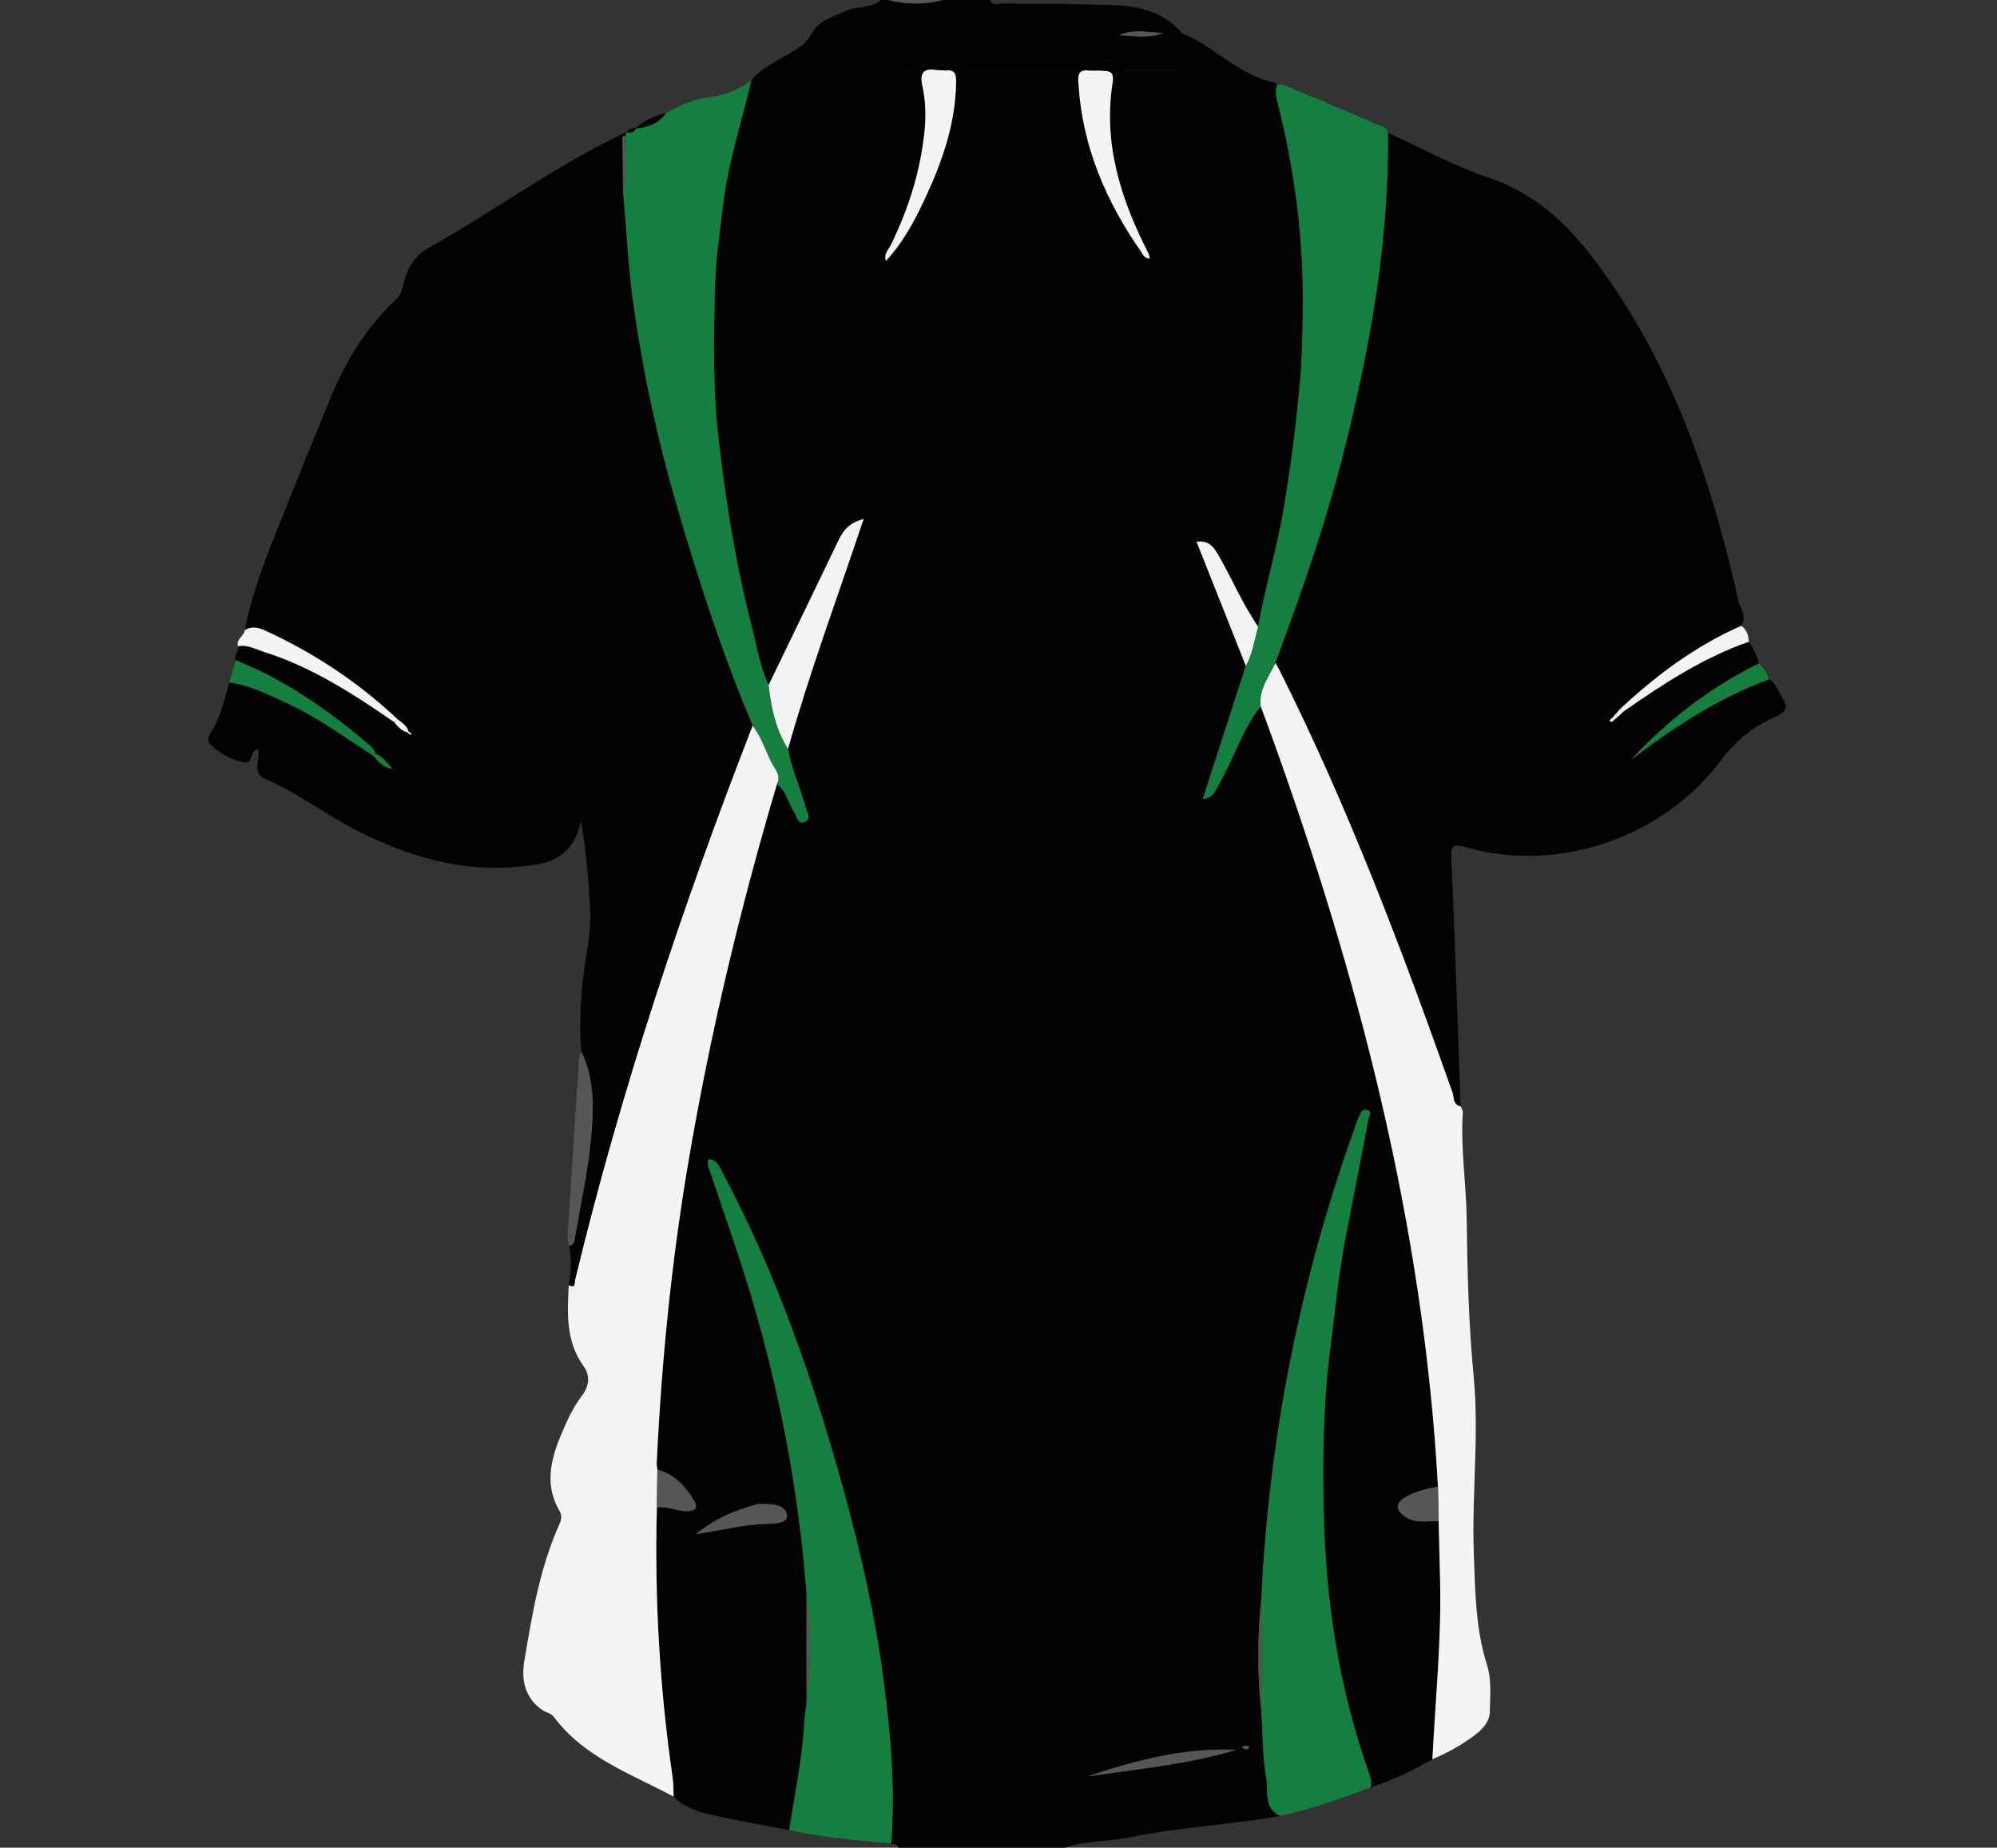 <?xml version="1.0" encoding="utf-8"?>
<!-- Generator: Adobe Illustrator 16.2.0, SVG Export Plug-In . SVG Version: 6.00 Build 0)  -->
<!DOCTYPE svg PUBLIC "-//W3C//DTD SVG 1.1//EN" "http://www.w3.org/Graphics/SVG/1.1/DTD/svg11.dtd">
<svg version="1.1" id="Layer_1" xmlns="http://www.w3.org/2000/svg" xmlns:xlink="http://www.w3.org/1999/xlink" x="0px" y="0px"
	 width="587px" height="543px" viewBox="0 0 587 543" enable-background="new 0 0 587 543" xml:space="preserve">
<rect x="0" y="0" width="587" height="543" fill="#333333" stroke="none"/>
<style type="text/css">
	<![CDATA[
	 .strip{fill:#157F3F;}
	 .bg{fill:#020202;}
	]]>
</style>
<path fill-rule="evenodd" clip-rule="evenodd" class="bg" d="M313,543c-16.333,0-32.667,0-49,0
	c-0.141-1.294-1.359-0.839-2.04-1.258c1.227-15.944-0.131-31.82-2.189-47.567c-2.464-18.857-6.625-37.423-11.672-55.789
	c-8.907-32.407-19.851-64.017-35.708-93.767c-0.919-1.726-1.503-3.79-4.07-3.934c-0.655,1.373,0.042,2.53,0.465,3.79
	c4.005,11.943,8.249,23.817,11.865,35.878c8.61,28.719,14.15,58.042,16.419,87.96c0.001,10.779,0.002,21.559,0.004,32.338
	c-0.224,1.799-0.562,3.592-0.654,5.398c-0.544,10.729-2.837,21.211-4.45,31.789c-7.806-1.517-15.652-2.856-23.4-4.624
	c-3.841-0.877-7.648-2.249-10.559-5.215c-0.084-1.823-0.013-3.669-0.275-5.467c-3.842-26.363-5.359-52.86-4.655-79.489
	c2.884-0.558,5.498,0.98,8.322,1.061c3.086,0.088,4.102-0.809,2.29-3.652c-2.551-4.001-5.652-7.325-10.464-8.56
	c-0.066-0.66-0.218-1.324-0.187-1.979c1.401-29.525,4.305-58.906,9.238-88.048c6.372-37.645,15.207-74.732,26.076-111.333
	c2.947,1.976,3.292,5.562,5.115,8.228c0.82,1.199,0.926,3.78,3.248,2.706c1.855-0.858,0.464-2.801,0.154-3.974
	c-1.547-5.855-4.199-11.387-5.238-17.408c6.342-22.545,14.524-44.511,22.216-67.547c-4.57,1.161-6.147,3.663-7.537,6.569
	c-6.741,14.093-13.575,28.14-20.376,42.203c-2.537-5.25-3.356-11.007-4.799-16.569c-4.856-18.723-7.912-37.778-10.057-56.98
	c-1.589-14.224-1.256-28.528-0.95-42.789c0.18-8.388,1.463-16.763,2.463-25.118c1.476-12.335,5.464-24.115,8.243-36.163
	c1.488-2.295,3.849-3.496,6.043-4.948c3.956-2.618,9.332-4.572,11.325-8.297c2.451-4.579,6.257-5.207,9.852-7.022
	C251.505,1.681,255.806,2.602,259,0c0.667,0,1.333,0,2,0c5.333,1.293,10.667,1.448,16,0c4.667,0,9.333,0,14,0
	c0.828,1.983,2.563,0.974,3.833,1c7.796,0.164,15.604-0.021,23.394,0.271c10.302,0.386,21.118-0.75,29.009,8.268
	c0.399,0.457,1.159,0.601,1.755,0.882c8.846,4.166,15.786,11.869,25.787,13.908c0.229,0.046,0.37,0.519,0.55,0.79
	c-0.502,1.816-0.178,3.511,0.285,5.349c4.819,19.13,7.436,38.556,7.344,58.308c-0.035,7.617-0.148,15.208-0.798,22.839
	c-1.076,12.667-2.718,25.214-4.807,37.743c-1.956,11.732-5.451,23.106-7.555,34.791c-4.491-6.533-7.569-13.852-11.491-20.702
	c-1.41-2.463-2.824-4.749-6.585-4.246c4.923,12.407,9.702,24.45,14.481,36.494c-4.2,12.976-8.4,25.952-12.653,39.093
	c3.232-0.183,3.805-2.648,4.918-4.593c4.253-7.431,6.722-15.815,12.096-22.646c0.976,2.629,1.972,5.251,2.924,7.889
	c25.886,71.698,44.954,144.91,49.186,221.419c-3.181,0.66-6.37,1.319-9.242,2.926c-3.397,1.899-3.406,4.032-0.124,6.131
	c3.019,1.93,6.359,0.958,9.572,1.153c0.141,5.799,0.282,11.597,0.423,17.396c0.424,17.564-1.389,35.032-2.257,52.541
	c-5.805,3.316-11.796,6.221-18.179,8.267c0.534-1.901-0.24-3.573-0.848-5.308c-8.559-24.428-12.333-49.713-12.927-75.475
	c-0.363-15.751-0.178-31.502,1.81-47.211c1.473-11.636,2.572-23.312,4.853-34.836c2.213-11.182,4.333-22.383,6.499-33.575
	c0.173-0.894,1.163-1.987-0.154-2.585c-1.446-0.656-2.078,0.603-2.553,1.675c-0.536,1.212-0.954,2.477-1.401,3.726
	c-15.949,44.525-25.091,90.403-27.346,137.648c-1.257,11.471-1.271,22.94,0.007,34.411c0.401,6.243,0.285,12.58,1.394,18.695
	c0.695,3.836-0.953,8.973,4.203,11.278c-14.843,2.499-29.926,3.301-44.695,6.303C325.51,541.275,319.047,540.828,313,543z
	 M274.993,20.527c-3.489-0.478-4.673,0.962-3.921,4.399c0.93,4.248,1.155,8.57,0.751,12.911c-1.117,12.007-4.643,23.307-9.94,34.102
	c-0.687,1.398-2.165,2.592-1.484,4.726c5.41-5.769,8.834-12.556,12.015-19.448c4.813-10.431,8.425-21.206,8.623-32.879
	c0.038-2.262-0.157-3.971-3.033-3.628C277.135,18.408,276.137,18.265,274.993,20.527z M323.002,20.733
	c-0.991-2.37-1.992-2.376-3.004-0.014c-3.478-0.389-3.112,2.035-2.975,4.167c1.172,18.222,8.066,34.312,18.408,49.095
	c0.553,0.79,0.922,2.054,2.542,1.963c-0.18-0.662-0.226-1.145-0.432-1.545c-8.094-15.772-13.315-32.178-10.492-50.188
	C327.68,20.194,325.064,21.045,323.002,20.733z M204.533,450.858c7.499-1.138,13.711-2.741,20.173-3.001
	c2.304-0.093,6.877,0.064,6.609-2.496c-0.355-3.384-4.632-3.385-7.814-3.388c-0.33,0-0.671,0.027-0.989,0.111
	C216.409,443.709,210.629,446.014,204.533,450.858z M319.563,522.08c14.745-2.178,29.59-3.548,43.899-7.841
	C348.229,513.52,333.784,517.318,319.563,522.08z M283.339,20.139c-0.069,0.167-0.138,0.334-0.207,0.501c10.516,0,21.031,0,31.548,0
	c-0.003-0.167-0.005-0.334-0.007-0.501C304.229,20.139,293.783,20.139,283.339,20.139z M341.905,9.681
	c-4.297-0.115-8.741-1.288-12.979,0.663C333.255,10.54,337.593,11.38,341.905,9.681z M345.906,20.774
	c0-0.159-0.001-0.318-0.002-0.479c-5.24,0-10.481,0-15.722,0c0.001,0.16,0.002,0.319,0.003,0.479
	C335.426,20.774,340.666,20.774,345.906,20.774z M324.893,18.119c0.033,0.218,0.065,0.437,0.099,0.654
	c0.454,0.137,0.906,0.277,1.361,0.41c1.357,0.395,2.011-0.115,1.139-1.302C327.226,17.52,325.792,18.017,324.893,18.119z
	 M270.08,18.338c1.123,0.559,1.975,1.021,3.077-0.046C272.188,18.541,271.513,16.988,270.08,18.338z M268.245,20.331
	c-0.582-0.118-1.025-0.271-1.469-0.274c-0.276-0.002-0.807,0.297-0.795,0.336c0.236,0.814,0.924,0.555,1.472,0.514
	C267.679,20.89,267.885,20.604,268.245,20.331z M364.935,513.368c0.371,0.309,0.558,0.586,0.794,0.638
	c0.596,0.132,1.22,0.138,1.477-0.582c0.017-0.049-0.496-0.411-0.76-0.407C366.008,513.022,365.573,513.207,364.935,513.368z"/>
<path fill-rule="evenodd" clip-rule="evenodd" fill="#565656" d="M277,0c-5.333,1.448-10.667,1.293-16,0C266.333,0,271.667,0,277,0z
	"/>
<path fill-rule="evenodd" clip-rule="evenodd" fill="#F4F4F4" d="M198.011,528c-12.461-6.695-26.234-11.43-35.179-23.386
	c-0.902-1.206-2.26-1.284-3.315-1.994c-5.242-3.526-6.342-8.918-5.396-14.545c2.3-13.67,4.555-27.393,10.336-40.18
	c0.596-1.317,0.735-2.612,0.03-3.821c-4.991-8.56-2.109-16.695,1.411-24.714c1.395-3.177,3-6.366,5.096-9.101
	c2.287-2.984,2.502-6.023,0.578-8.703c-5.293-7.37-4.843-15.607-4.38-23.929c2.042,1.156,1.616-0.592,1.851-1.569
	c13.398-55.567,31.49-109.63,52.173-162.863c2.579,3.292,3.748,7.316,5.625,10.972c0.991,1.93,2.948,3.795,1.514,6.365
	c-10.869,36.601-19.704,73.688-26.076,111.333c-4.933,29.142-7.836,58.522-9.238,88.048c-0.031,0.655,0.121,1.319,0.187,1.979
	c-0.049,3.717-0.098,7.435-0.147,11.151c-0.704,26.629,0.813,53.126,4.655,79.489C197.998,524.331,197.927,526.177,198.011,528z"/>
<path fill-rule="evenodd" clip-rule="evenodd" fill="#F4F4F4" d="M429.328,325.062c0.232,0.606,0.704,1.229,0.663,1.815
	c-0.724,10.493,1.006,20.894,1.132,31.367c0.185,15.418,0.571,30.887,2.044,46.222c1.679,17.481-0.608,34.862,0.051,52.243
	c0.41,10.803,0.479,21.842,3.819,32.368c1.453,4.575,0.953,9.237,0.888,13.867c-0.046,3.292-2.393,5.489-4.803,7.26
	c-3.731,2.74-7.783,5.01-12.078,6.798c0.868-17.509,2.681-34.977,2.257-52.541c-0.141-5.799-0.282-11.597-0.423-17.396
	c-0.068-3.403-0.138-6.807-0.206-10.21c-4.231-76.509-23.3-149.721-49.186-221.419c-0.952-2.638-1.948-5.26-2.921-7.883
	c-0.656-4.986,2.446-8.702,4.359-12.822c0.396,0.727,0.814,1.441,1.186,2.18c20.129,40.083,35.941,81.934,50.878,124.145
	C427.495,322.486,427.021,324.632,429.328,325.062z"/>
<path fill-rule="evenodd" clip-rule="evenodd" class="strip" d="M228.355,230.532c1.434-2.57-0.523-4.436-1.514-6.365
	c-1.877-3.655-3.046-7.68-5.625-10.972c-8.885-20.887-15.838-42.446-22.201-64.202c-5.643-19.294-9.915-38.92-12.76-58.804
	c-1.585-11.07-2.109-22.293-3.112-33.446c1.549-5.49,0.283-11.099,0.688-16.639c0.054-0.39,0.108-0.78,0.162-1.17l-0.063,0.054
	c1.149-0.103,2.504,0.257,2.992-1.332c0,0-0.166,0.131-0.165,0.132c3.567-0.359,6.792-1.399,8.973-4.514
	c3.99-2.286,8.148-4.18,12.758-4.726c4.567-0.541,8.645-2.192,12.349-4.859c-2.779,12.048-6.767,23.828-8.243,36.163
	c-1,8.355-2.283,16.73-2.463,25.118c-0.306,14.261-0.639,28.565,0.95,42.789c2.145,19.202,5.201,38.258,10.057,56.98
	c1.443,5.563,2.262,11.319,4.802,16.567c0.745,6.607,2.064,13.042,5.695,18.776c1.039,6.021,3.691,11.553,5.238,17.408
	c0.31,1.173,1.701,3.115-0.154,3.974c-2.322,1.074-2.428-1.507-3.248-2.706C231.647,236.094,231.302,232.508,228.355,230.532z"/>
<path fill-rule="evenodd" clip-rule="evenodd" class="strip" d="M374.925,194.731c-1.913,4.12-5.016,7.836-4.359,12.822
	c-5.377,6.825-7.846,15.21-12.099,22.641c-1.113,1.944-1.686,4.41-4.918,4.593c4.253-13.141,8.453-26.117,12.653-39.093
	c1.97-3.608,2.551-7.649,3.595-11.546c2.104-11.685,5.599-23.059,7.555-34.791c2.089-12.529,3.73-25.076,4.807-37.743
	c0.649-7.631,0.763-15.222,0.798-22.839c0.092-19.752-2.524-39.178-7.344-58.308c-0.463-1.838-0.787-3.532-0.285-5.349
	c0.655-0.073,1.416-0.406,1.945-0.186c9.916,4.127,19.811,8.305,29.681,12.541c0.496,0.213,0.726,1.046,1.079,1.59
	c0.098,11.433-0.556,22.785-1.775,34.188c-1.83,17.115-5.162,33.897-9.031,50.605C391.622,148.052,383.645,171.512,374.925,194.731z
	"/>
<path fill-rule="evenodd" clip-rule="evenodd" class="strip" d="M402.865,525.269c-8.65,3.36-17.442,6.281-26.47,8.445
	c-5.15-2.307-3.502-7.443-4.197-11.279c-1.108-6.115-0.992-12.452-1.393-18.692c-0.002-11.469-0.005-22.941-0.008-34.414
	c2.255-47.245,11.396-93.123,27.346-137.648c0.447-1.249,0.865-2.514,1.401-3.726c0.475-1.072,1.106-2.331,2.553-1.675
	c1.317,0.598,0.327,1.691,0.154,2.585c-2.166,11.192-4.286,22.394-6.499,33.575c-2.28,11.524-3.38,23.2-4.853,34.836
	c-1.987,15.709-2.173,31.46-1.81,47.211c0.594,25.762,4.368,51.047,12.927,75.475C402.625,521.695,403.399,523.367,402.865,525.269z
	"/>
<path fill-rule="evenodd" clip-rule="evenodd" class="strip" d="M261.96,541.742c-10.053-0.864-20.107-1.729-29.99-3.903
	c1.613-10.578,3.906-21.06,4.45-31.789c0.092-1.807,0.43-3.6,0.654-5.395c1.302-10.778,1.313-21.56-0.004-32.342
	c-2.269-29.918-7.809-59.241-16.419-87.96c-3.616-12.061-7.859-23.935-11.865-35.878c-0.423-1.26-1.12-2.417-0.465-3.79
	c2.567,0.144,3.15,2.208,4.07,3.934c15.857,29.75,26.801,61.359,35.708,93.767c5.048,18.366,9.208,36.932,11.672,55.789
	C261.829,509.922,263.187,525.798,261.96,541.742z"/>
<path fill-rule="evenodd" clip-rule="evenodd" fill="#F4F4F4" d="M231.634,220.084c-3.631-5.734-4.95-12.169-5.695-18.776
	c6.799-14.062,13.633-28.108,20.374-42.201c1.39-2.906,2.967-5.408,7.537-6.569C246.158,175.573,237.976,197.539,231.634,220.084z"
	/>
<path fill-rule="evenodd" clip-rule="evenodd" fill="#F4F4F4" d="M323.002,20.733c2.063,0.312,4.678-0.539,4.048,3.479
	c-2.823,18.01,2.398,34.415,10.492,50.188c0.206,0.4,0.252,0.883,0.432,1.545c-1.62,0.091-1.989-1.173-2.542-1.963
	c-10.342-14.783-17.236-30.873-18.408-49.095c-0.138-2.132-0.503-4.556,2.975-4.167C320.999,20.725,322,20.729,323.002,20.733z"/>
<path fill-rule="evenodd" clip-rule="evenodd" fill="#F4F4F4" d="M278.002,20.71c2.876-0.343,3.071,1.366,3.033,3.628
	c-0.198,11.673-3.81,22.448-8.623,32.879c-3.181,6.893-6.605,13.68-12.015,19.448c-0.681-2.134,0.797-3.327,1.484-4.726
	c5.297-10.795,8.823-22.095,9.94-34.102c0.404-4.341,0.179-8.663-0.751-12.911c-0.752-3.438,0.432-4.877,3.921-4.399
	C275.996,20.588,276.999,20.649,278.002,20.71z"/>
<path fill-rule="evenodd" clip-rule="evenodd" fill="#F4F4F4" d="M369.797,184.148c-1.044,3.896-1.625,7.938-3.595,11.546
	c-4.779-12.044-9.559-24.087-14.481-36.494c3.761-0.503,5.175,1.783,6.585,4.246C362.228,170.297,365.306,177.615,369.797,184.148z"
	/>
<path fill-rule="evenodd" clip-rule="evenodd" fill="#565656" d="M204.533,450.858c6.096-4.845,11.875-7.149,17.979-8.773
	c0.317-0.084,0.659-0.111,0.989-0.111c3.182,0.003,7.458,0.004,7.814,3.388c0.269,2.561-4.305,2.403-6.609,2.496
	C218.245,448.117,212.032,449.721,204.533,450.858z"/>
<path fill-rule="evenodd" clip-rule="evenodd" fill="#565656" d="M319.563,522.08c14.222-4.762,28.667-8.561,43.899-7.841
	C349.152,518.532,334.308,519.902,319.563,522.08z"/>
<path fill-rule="evenodd" clip-rule="evenodd" fill="#565656" d="M422.672,436.855c0.068,3.403,0.138,6.807,0.206,10.21
	c-3.213-0.195-6.554,0.776-9.572-1.153c-3.282-2.099-3.273-4.231,0.124-6.131C416.302,438.175,419.491,437.516,422.672,436.855z"/>
<path fill-rule="evenodd" clip-rule="evenodd" fill="#565656" d="M193.081,443.044c0.049-3.717,0.098-7.435,0.147-11.151
	c4.813,1.234,7.914,4.559,10.464,8.56c1.813,2.844,0.796,3.74-2.29,3.652C198.578,444.024,195.965,442.486,193.081,443.044z"/>
<path fill-rule="evenodd" clip-rule="evenodd" fill="#565656" d="M370.798,469.328c0.003,11.473,0.006,22.945,0.008,34.414
	C369.526,492.269,369.541,480.799,370.798,469.328z"/>
<path fill-rule="evenodd" clip-rule="evenodd" class="bg" d="M283.339,20.139c10.444,0,20.89,0,31.334,0
	c0.002,0.167,0.004,0.334,0.007,0.501c-10.517,0-21.032,0-31.548,0C283.201,20.473,283.27,20.306,283.339,20.139z"/>
<path fill-rule="evenodd" clip-rule="evenodd" fill="#565656" d="M237.07,468.313c1.317,10.782,1.306,21.563,0.004,32.342
	C237.072,489.872,237.071,479.093,237.07,468.313z"/>
<path fill-rule="evenodd" clip-rule="evenodd" fill="#565656" d="M341.905,9.681c-4.313,1.699-8.65,0.859-12.979,0.663
	C333.164,8.393,337.608,9.565,341.905,9.681z"/>
<path fill-rule="evenodd" clip-rule="evenodd" class="bg" d="M345.906,20.774c-5.24,0-10.48,0-15.721,0
	c-0.001-0.159-0.002-0.318-0.003-0.479c5.24,0,10.481,0,15.722,0C345.905,20.456,345.906,20.615,345.906,20.774z"/>
<path fill-rule="evenodd" clip-rule="evenodd" class="bg" d="M324.893,18.119c0.899-0.103,2.333-0.6,2.599-0.237
	c0.872,1.187,0.219,1.696-1.139,1.302c-0.455-0.133-0.907-0.273-1.361-0.41C324.958,18.556,324.926,18.337,324.893,18.119z"/>
<path fill-rule="evenodd" clip-rule="evenodd" class="bg" d="M323.002,20.733c-1.002-0.004-2.003-0.009-3.004-0.014
	C321.01,18.357,322.011,18.363,323.002,20.733z"/>
<path fill-rule="evenodd" clip-rule="evenodd" class="bg" d="M278.002,20.71c-1.003-0.061-2.006-0.122-3.01-0.183
	C276.137,18.265,277.135,18.408,278.002,20.71z"/>
<path fill-rule="evenodd" clip-rule="evenodd" class="bg" d="M270.08,18.338c1.433-1.35,2.108,0.203,3.077-0.046
	C272.055,19.359,271.202,18.896,270.08,18.338z"/>
<path fill-rule="evenodd" clip-rule="evenodd" class="bg" d="M268.245,20.331c-0.36,0.272-0.566,0.559-0.792,0.575
	c-0.547,0.041-1.235,0.301-1.472-0.514c-0.012-0.039,0.519-0.338,0.795-0.336C267.22,20.06,267.663,20.213,268.245,20.331z"/>
<path fill-rule="evenodd" clip-rule="evenodd" fill="#565656" d="M364.935,513.368c0.639-0.161,1.073-0.346,1.511-0.352
	c0.264-0.004,0.776,0.358,0.76,0.407c-0.257,0.72-0.881,0.714-1.477,0.582C365.492,513.954,365.306,513.677,364.935,513.368z"/>
<path fill-rule="evenodd" clip-rule="evenodd" class="bg" d="M183.143,56.742c1.002,11.154,1.527,22.377,3.112,33.447
	c2.846,19.884,7.118,39.51,12.76,58.804c6.363,21.756,13.315,43.315,22.201,64.202c-20.683,53.233-38.775,107.296-52.173,162.863
	c-0.235,0.978,0.19,2.726-1.851,1.569c0.687-3.821,0.819-7.65,0.145-11.488c0.904-0.231,1.381-0.839,1.534-1.734
	c1.657-9.751,3.848-19.449,4.811-29.268c0.86-8.773,1.251-17.78-2.819-26.152c-0.728-9.337-0.058-18.619,1.411-27.83
	c0.71-4.45,1.413-8.892,1.198-13.382c-0.406-8.462-1.031-16.914-2.713-26.508c-2.53,12.598-12.076,12.99-20.701,13.602
	c-15.64,1.108-30.236-3.407-44.146-10.263c-9.533-4.697-17.935-11.411-27.786-15.575c-4.345-1.836-1.569-5.837-2.264-8.774
	c-2.609-0.06-1.169,4.474-4.302,3.797c-3.664-0.791-6.792-2.573-9.526-5.135c-1.275-1.195-0.94-2.231-0.132-3.488
	c2.922-4.549,4.032-9.785,5.521-14.868c5.826,0.749,10.992,3.389,16.241,5.752c9.369,4.218,17.598,10.335,26.169,15.879
	c1.328,1.439,2.431,3.215,5.58,3.781c-2.016-2.126-3.057-3.804-5.057-4.419c-0.303-1.402-1.386-2.242-2.378-3.081
	c-11.754-9.943-24.257-18.711-38.678-24.439c-0.76-1.531,1.009-2.648,0.674-4.111c2.776-0.562,5.128,0.873,7.606,1.652
	c14.064,4.422,26.25,12.342,38.246,20.608c1.06,1.331,2.197,2.563,3.902,3.075c0.313,0.24,0.619,0.489,0.945,0.707
	c0.021,0.014,0.197-0.205,0.302-0.315c-0.301-0.239-0.603-0.479-0.904-0.718c-0.461-1.713-1.939-2.507-3.179-3.517
	c-11.524-10.882-24.554-19.513-38.953-26.109c-2.012-0.921-3.971-1.345-5.996-0.12c2.208-11.283,6.449-21.902,10.695-32.511
	c4.743-11.851,9.55-23.676,14.405-35.48c4.53-11.016,10.621-21.037,19.388-29.233c1.36-1.272,1.755-2.783,2.107-4.364
	c1.029-4.629,3.429-8.519,7.461-10.774c19.102-10.684,36.776-23.79,56.577-33.275c0.126,0.146,0.258,0.286,0.395,0.42
	C183.027,45.559,183.085,51.15,183.143,56.742z"/>
<path fill-rule="evenodd" clip-rule="evenodd" fill="#F4F4F4" d="M115.825,212.183c-11.997-8.267-24.182-16.187-38.246-20.608
	c-2.479-0.779-4.831-2.214-7.606-1.652c-0.663-2.128,1.8-2.955,1.97-4.736c2.025-1.225,3.984-0.801,5.996,0.12
	c14.399,6.597,27.429,15.228,38.953,26.109C116.536,211.671,116.18,211.927,115.825,212.183z"/>
<path fill-rule="evenodd" clip-rule="evenodd" fill="#565656" d="M170.862,308.985c4.07,8.372,3.68,17.379,2.819,26.152
	c-0.963,9.818-3.154,19.517-4.811,29.268c-0.152,0.896-0.63,1.503-1.534,1.734c-0.823-2.266-0.357-4.595-0.218-6.875
	c0.971-15.999,2.012-31.993,3.067-47.986C170.237,310.502,170.628,309.749,170.862,308.985z"/>
<path fill-rule="evenodd" clip-rule="evenodd" class="strip" d="M69.298,194.033c14.42,5.729,26.923,14.496,38.678,24.439
	c0.992,0.839,2.075,1.679,2.378,3.081c-0.169,0.218-0.343,0.431-0.523,0.639c-8.57-5.545-16.799-11.662-26.168-15.88
	c-5.249-2.363-10.415-5.003-16.241-5.752C68.049,198.381,68.673,196.207,69.298,194.033z"/>
<path fill-rule="evenodd" clip-rule="evenodd" class="bg" d="M195.729,33.274c-2.181,3.114-5.406,4.154-8.973,4.514
	C189.296,35.389,192.357,34.022,195.729,33.274z"/>
<path fill-rule="evenodd" clip-rule="evenodd" class="bg" d="M186.921,37.656c-0.488,1.589-1.843,1.229-2.992,1.332
	C184.707,38.051,185.611,37.399,186.921,37.656z"/>
<path fill-rule="evenodd" clip-rule="evenodd" class="bg" d="M183.993,38.935c-0.054,0.39-0.108,0.78-0.16,1.17
	c-0.287-0.04-0.575-0.086-0.863-0.138c-0.137-0.134-0.269-0.273-0.395-0.42C183.047,39.342,183.52,39.139,183.993,38.935z"/>
<path fill-rule="evenodd" clip-rule="evenodd" class="bg" d="M374.925,194.731c8.72-23.22,16.697-46.68,22.301-70.874
	c3.869-16.708,7.201-33.49,9.031-50.605c1.22-11.402,1.873-22.755,1.775-34.188c9.798,4.438,19.313,9.715,29.457,13.128
	c17.414,5.858,27.716,18.478,37.519,33.145c18.66,27.916,28.709,58.874,35.964,91.095c0.548,2.431,2.641,4.77,0.838,7.487
	c-13.428,5.917-24.997,14.538-35.647,24.496c-0.429,0.488-0.857,0.976-1.286,1.464c-0.313,0.354-0.626,0.707-0.939,1.062
	c-0.277,0.273-0.835,0.713-0.787,0.794c0.538,0.908,0.909,0.073,1.341-0.188c0.328-0.268,0.656-0.536,0.984-0.804
	c0.559-0.528,1.117-1.057,1.677-1.585c11.587-8.113,23.39-15.84,36.868-20.563c1.557,1.862,2.344,4.087,3.007,6.371
	c-14.288,7.066-26.743,16.555-37.553,28.273c12.565-9.537,25.61-18.163,40.52-23.604c1.448,0.707,2.04,2.159,2.78,3.41
	c3.221,5.441,3.093,5.762-2.737,8.503c-5.692,2.678-10.28,6.644-14.024,11.688c-16.949,22.832-47.839,33.58-74.974,25.767
	c-4.563-1.313-4.556-0.003-4.393,3.793c1.031,24.083,1.816,48.176,2.683,72.266c-2.307-0.43-1.833-2.575-2.34-4.006
	c-14.937-42.211-30.749-84.062-50.878-124.145C375.739,196.173,375.321,195.458,374.925,194.731z"/>
<path fill-rule="evenodd" clip-rule="evenodd" class="strip" d="M519.993,199.636c-14.909,5.44-27.954,14.066-40.52,23.604
	c10.81-11.719,23.265-21.207,37.553-28.273C518.403,196.276,519.417,197.817,519.993,199.636z"/>
<path fill-rule="evenodd" clip-rule="evenodd" fill="#F4F4F4" d="M514.02,188.595c-13.479,4.723-25.281,12.449-36.868,20.563
	c-0.33-0.247-0.66-0.495-0.989-0.742c10.65-9.958,22.22-18.579,35.647-24.496C513.462,185.045,513.99,186.701,514.02,188.595z"/>
<path fill-rule="evenodd" clip-rule="evenodd" fill="#565656" d="M182.97,39.967c0.288,0.052,0.576,0.098,0.863,0.138
	c-0.407,5.54,0.859,11.148-0.69,16.639C183.085,51.15,183.027,45.559,182.97,39.967z"/>
<path fill-rule="evenodd" clip-rule="evenodd" fill="#F4F4F4" d="M119.726,215.259c-1.704-0.514-2.842-1.745-3.901-3.076
	c0.355-0.256,0.711-0.512,1.066-0.768c1.239,1.01,2.718,1.804,3.179,3.517L119.726,215.259z"/>
<path fill-rule="evenodd" clip-rule="evenodd" class="strip" d="M110.354,221.554c2,0.615,3.042,2.293,5.057,4.419
	c-3.149-0.566-4.252-2.342-5.58-3.781C110.011,221.984,110.186,221.771,110.354,221.554z"/>
<path fill-rule="evenodd" clip-rule="evenodd" fill="#F4F4F4" d="M120.07,214.932c0.301,0.239,0.603,0.479,0.904,0.718
	c-0.104,0.11-0.281,0.329-0.302,0.315c-0.327-0.218-0.633-0.467-0.945-0.707C119.726,215.259,120.07,214.932,120.07,214.932z"/>
<path fill-rule="evenodd" clip-rule="evenodd" fill="#F4F4F4" d="M474.876,209.879c0.429-0.488,0.857-0.976,1.286-1.464
	c0.329,0.247,0.659,0.495,0.989,0.742c-0.56,0.528-1.118,1.057-1.677,1.585C475.275,210.454,475.076,210.167,474.876,209.879z"/>
<path fill-rule="evenodd" clip-rule="evenodd" fill="#F4F4F4" d="M473.937,210.94c0.313-0.354,0.626-0.708,0.939-1.062
	c0.2,0.288,0.399,0.575,0.599,0.863c-0.328,0.268-0.656,0.536-0.984,0.804C474.314,211.336,474.129,211.135,473.937,210.94z"/>
<path fill-rule="evenodd" clip-rule="evenodd" fill="#F4F4F4" d="M474.49,211.546c-0.432,0.262-0.803,1.097-1.341,0.188
	c-0.048-0.081,0.51-0.521,0.787-0.794C474.129,211.135,474.314,211.336,474.49,211.546z"/>
</svg>
